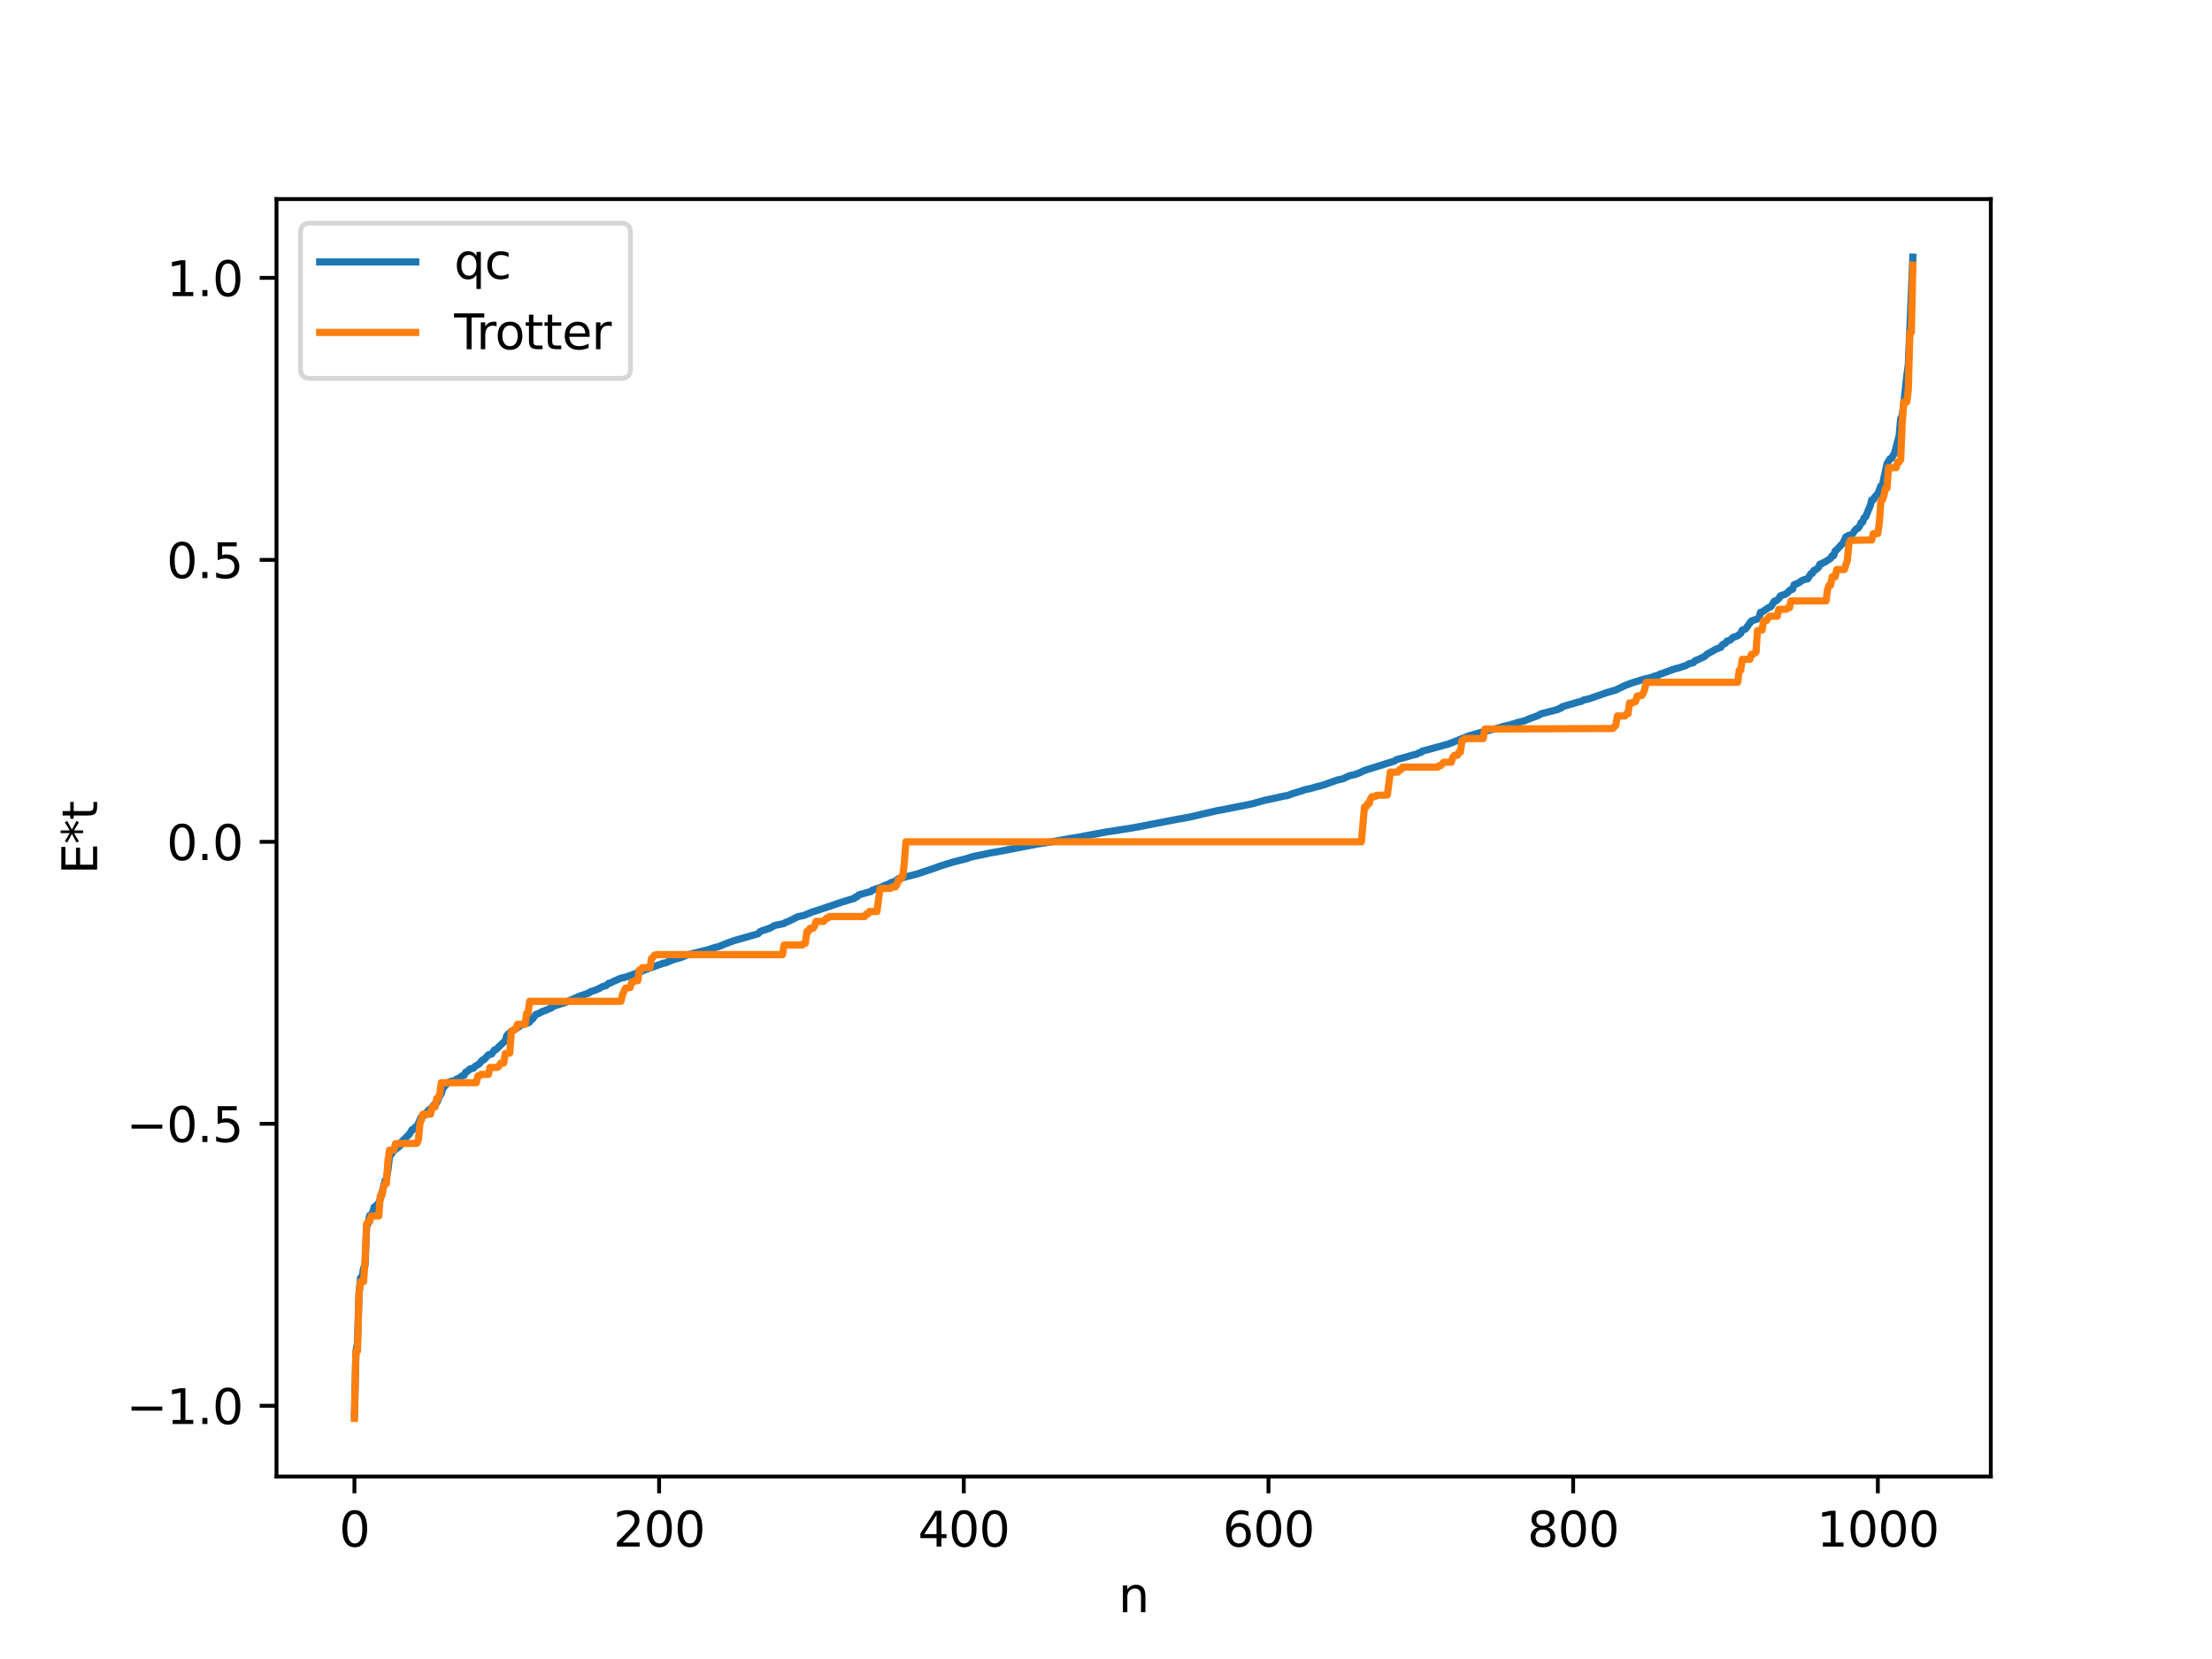 <?xml version="1.0" encoding="utf-8" standalone="no"?>
<!DOCTYPE svg PUBLIC "-//W3C//DTD SVG 1.1//EN"
  "http://www.w3.org/Graphics/SVG/1.1/DTD/svg11.dtd">
<svg xmlns:xlink="http://www.w3.org/1999/xlink" width="460.8pt" height="345.6pt" viewBox="0 0 460.8 345.6" xmlns="http://www.w3.org/2000/svg" version="1.1">
 <defs>
  <style type="text/css">*{stroke-linejoin: round; stroke-linecap: butt}</style>
 </defs>
 <g id="figure_1">
  <g id="patch_1">
   <path d="M 0 345.6 
L 460.8 345.6 
L 460.8 0 
L 0 0 
z
" style="fill: #ffffff"/>
  </g>
  <g id="axes_1">
   <g id="patch_2">
    <path d="M 57.6 307.584 
L 414.72 307.584 
L 414.72 41.472 
L 57.6 41.472 
z
" style="fill: #ffffff"/>
   </g>
   <g id="matplotlib.axis_1">
    <g id="xtick_1">
     <g id="line2d_1">
      <defs>
       <path id="mdc42f395cc" d="M 0 0 
L 0 3.5 
" style="stroke: #000000; stroke-width: 0.8"/>
      </defs>
      <g>
       <use xlink:href="#mdc42f395cc" x="73.833" y="307.584" style="stroke: #000000; stroke-width: 0.8"/>
      </g>
     </g>
     <g id="text_1">
      <!-- 0 -->
      <g transform="translate(70.651 322.182) scale(0.1 -0.1)">
       <defs>
        <path id="DejaVuSans-30" d="M 2034 4250 
Q 1547 4250 1301 3770 
Q 1056 3291 1056 2328 
Q 1056 1369 1301 889 
Q 1547 409 2034 409 
Q 2525 409 2770 889 
Q 3016 1369 3016 2328 
Q 3016 3291 2770 3770 
Q 2525 4250 2034 4250 
z
M 2034 4750 
Q 2819 4750 3233 4129 
Q 3647 3509 3647 2328 
Q 3647 1150 3233 529 
Q 2819 -91 2034 -91 
Q 1250 -91 836 529 
Q 422 1150 422 2328 
Q 422 3509 836 4129 
Q 1250 4750 2034 4750 
z
" transform="scale(0.016)"/>
       </defs>
       <use xlink:href="#DejaVuSans-30"/>
      </g>
     </g>
    </g>
    <g id="xtick_2">
     <g id="line2d_2">
      <g>
       <use xlink:href="#mdc42f395cc" x="137.304" y="307.584" style="stroke: #000000; stroke-width: 0.8"/>
      </g>
     </g>
     <g id="text_2">
      <!-- 200 -->
      <g transform="translate(127.76 322.182) scale(0.1 -0.1)">
       <defs>
        <path id="DejaVuSans-32" d="M 1228 531 
L 3431 531 
L 3431 0 
L 469 0 
L 469 531 
Q 828 903 1448 1529 
Q 2069 2156 2228 2338 
Q 2531 2678 2651 2914 
Q 2772 3150 2772 3378 
Q 2772 3750 2511 3984 
Q 2250 4219 1831 4219 
Q 1534 4219 1204 4116 
Q 875 4013 500 3803 
L 500 4441 
Q 881 4594 1212 4672 
Q 1544 4750 1819 4750 
Q 2544 4750 2975 4387 
Q 3406 4025 3406 3419 
Q 3406 3131 3298 2873 
Q 3191 2616 2906 2266 
Q 2828 2175 2409 1742 
Q 1991 1309 1228 531 
z
" transform="scale(0.016)"/>
       </defs>
       <use xlink:href="#DejaVuSans-32"/>
       <use xlink:href="#DejaVuSans-30" x="63.623"/>
       <use xlink:href="#DejaVuSans-30" x="127.246"/>
      </g>
     </g>
    </g>
    <g id="xtick_3">
     <g id="line2d_3">
      <g>
       <use xlink:href="#mdc42f395cc" x="200.775" y="307.584" style="stroke: #000000; stroke-width: 0.8"/>
      </g>
     </g>
     <g id="text_3">
      <!-- 400 -->
      <g transform="translate(191.231 322.182) scale(0.1 -0.1)">
       <defs>
        <path id="DejaVuSans-34" d="M 2419 4116 
L 825 1625 
L 2419 1625 
L 2419 4116 
z
M 2253 4666 
L 3047 4666 
L 3047 1625 
L 3713 1625 
L 3713 1100 
L 3047 1100 
L 3047 0 
L 2419 0 
L 2419 1100 
L 313 1100 
L 313 1709 
L 2253 4666 
z
" transform="scale(0.016)"/>
       </defs>
       <use xlink:href="#DejaVuSans-34"/>
       <use xlink:href="#DejaVuSans-30" x="63.623"/>
       <use xlink:href="#DejaVuSans-30" x="127.246"/>
      </g>
     </g>
    </g>
    <g id="xtick_4">
     <g id="line2d_4">
      <g>
       <use xlink:href="#mdc42f395cc" x="264.246" y="307.584" style="stroke: #000000; stroke-width: 0.8"/>
      </g>
     </g>
     <g id="text_4">
      <!-- 600 -->
      <g transform="translate(254.702 322.182) scale(0.1 -0.1)">
       <defs>
        <path id="DejaVuSans-36" d="M 2113 2584 
Q 1688 2584 1439 2293 
Q 1191 2003 1191 1497 
Q 1191 994 1439 701 
Q 1688 409 2113 409 
Q 2538 409 2786 701 
Q 3034 994 3034 1497 
Q 3034 2003 2786 2293 
Q 2538 2584 2113 2584 
z
M 3366 4563 
L 3366 3988 
Q 3128 4100 2886 4159 
Q 2644 4219 2406 4219 
Q 1781 4219 1451 3797 
Q 1122 3375 1075 2522 
Q 1259 2794 1537 2939 
Q 1816 3084 2150 3084 
Q 2853 3084 3261 2657 
Q 3669 2231 3669 1497 
Q 3669 778 3244 343 
Q 2819 -91 2113 -91 
Q 1303 -91 875 529 
Q 447 1150 447 2328 
Q 447 3434 972 4092 
Q 1497 4750 2381 4750 
Q 2619 4750 2861 4703 
Q 3103 4656 3366 4563 
z
" transform="scale(0.016)"/>
       </defs>
       <use xlink:href="#DejaVuSans-36"/>
       <use xlink:href="#DejaVuSans-30" x="63.623"/>
       <use xlink:href="#DejaVuSans-30" x="127.246"/>
      </g>
     </g>
    </g>
    <g id="xtick_5">
     <g id="line2d_5">
      <g>
       <use xlink:href="#mdc42f395cc" x="327.717" y="307.584" style="stroke: #000000; stroke-width: 0.8"/>
      </g>
     </g>
     <g id="text_5">
      <!-- 800 -->
      <g transform="translate(318.173 322.182) scale(0.1 -0.1)">
       <defs>
        <path id="DejaVuSans-38" d="M 2034 2216 
Q 1584 2216 1326 1975 
Q 1069 1734 1069 1313 
Q 1069 891 1326 650 
Q 1584 409 2034 409 
Q 2484 409 2743 651 
Q 3003 894 3003 1313 
Q 3003 1734 2745 1975 
Q 2488 2216 2034 2216 
z
M 1403 2484 
Q 997 2584 770 2862 
Q 544 3141 544 3541 
Q 544 4100 942 4425 
Q 1341 4750 2034 4750 
Q 2731 4750 3128 4425 
Q 3525 4100 3525 3541 
Q 3525 3141 3298 2862 
Q 3072 2584 2669 2484 
Q 3125 2378 3379 2068 
Q 3634 1759 3634 1313 
Q 3634 634 3220 271 
Q 2806 -91 2034 -91 
Q 1263 -91 848 271 
Q 434 634 434 1313 
Q 434 1759 690 2068 
Q 947 2378 1403 2484 
z
M 1172 3481 
Q 1172 3119 1398 2916 
Q 1625 2713 2034 2713 
Q 2441 2713 2670 2916 
Q 2900 3119 2900 3481 
Q 2900 3844 2670 4047 
Q 2441 4250 2034 4250 
Q 1625 4250 1398 4047 
Q 1172 3844 1172 3481 
z
" transform="scale(0.016)"/>
       </defs>
       <use xlink:href="#DejaVuSans-38"/>
       <use xlink:href="#DejaVuSans-30" x="63.623"/>
       <use xlink:href="#DejaVuSans-30" x="127.246"/>
      </g>
     </g>
    </g>
    <g id="xtick_6">
     <g id="line2d_6">
      <g>
       <use xlink:href="#mdc42f395cc" x="391.188" y="307.584" style="stroke: #000000; stroke-width: 0.8"/>
      </g>
     </g>
     <g id="text_6">
      <!-- 1000 -->
      <g transform="translate(378.463 322.182) scale(0.1 -0.1)">
       <defs>
        <path id="DejaVuSans-31" d="M 794 531 
L 1825 531 
L 1825 4091 
L 703 3866 
L 703 4441 
L 1819 4666 
L 2450 4666 
L 2450 531 
L 3481 531 
L 3481 0 
L 794 0 
L 794 531 
z
" transform="scale(0.016)"/>
       </defs>
       <use xlink:href="#DejaVuSans-31"/>
       <use xlink:href="#DejaVuSans-30" x="63.623"/>
       <use xlink:href="#DejaVuSans-30" x="127.246"/>
       <use xlink:href="#DejaVuSans-30" x="190.869"/>
      </g>
     </g>
    </g>
    <g id="text_7">
     <!-- n -->
     <g transform="translate(232.991 335.861) scale(0.1 -0.1)">
      <defs>
       <path id="DejaVuSans-6e" d="M 3513 2113 
L 3513 0 
L 2938 0 
L 2938 2094 
Q 2938 2591 2744 2837 
Q 2550 3084 2163 3084 
Q 1697 3084 1428 2787 
Q 1159 2491 1159 1978 
L 1159 0 
L 581 0 
L 581 3500 
L 1159 3500 
L 1159 2956 
Q 1366 3272 1645 3428 
Q 1925 3584 2291 3584 
Q 2894 3584 3203 3211 
Q 3513 2838 3513 2113 
z
" transform="scale(0.016)"/>
      </defs>
      <use xlink:href="#DejaVuSans-6e"/>
     </g>
    </g>
   </g>
   <g id="matplotlib.axis_2">
    <g id="ytick_1">
     <g id="line2d_7">
      <defs>
       <path id="mcae439860a" d="M 0 0 
L -3.5 0 
" style="stroke: #000000; stroke-width: 0.8"/>
      </defs>
      <g>
       <use xlink:href="#mcae439860a" x="57.6" y="292.847" style="stroke: #000000; stroke-width: 0.8"/>
      </g>
     </g>
     <g id="text_8">
      <!-- −1.0 -->
      <g transform="translate(26.317 296.646) scale(0.1 -0.1)">
       <defs>
        <path id="DejaVuSans-2212" d="M 678 2272 
L 4684 2272 
L 4684 1741 
L 678 1741 
L 678 2272 
z
" transform="scale(0.016)"/>
        <path id="DejaVuSans-2e" d="M 684 794 
L 1344 794 
L 1344 0 
L 684 0 
L 684 794 
z
" transform="scale(0.016)"/>
       </defs>
       <use xlink:href="#DejaVuSans-2212"/>
       <use xlink:href="#DejaVuSans-31" x="83.789"/>
       <use xlink:href="#DejaVuSans-2e" x="147.412"/>
       <use xlink:href="#DejaVuSans-30" x="179.199"/>
      </g>
     </g>
    </g>
    <g id="ytick_2">
     <g id="line2d_8">
      <g>
       <use xlink:href="#mcae439860a" x="57.6" y="234.107" style="stroke: #000000; stroke-width: 0.8"/>
      </g>
     </g>
     <g id="text_9">
      <!-- −0.5 -->
      <g transform="translate(26.317 237.906) scale(0.1 -0.1)">
       <defs>
        <path id="DejaVuSans-35" d="M 691 4666 
L 3169 4666 
L 3169 4134 
L 1269 4134 
L 1269 2991 
Q 1406 3038 1543 3061 
Q 1681 3084 1819 3084 
Q 2600 3084 3056 2656 
Q 3513 2228 3513 1497 
Q 3513 744 3044 326 
Q 2575 -91 1722 -91 
Q 1428 -91 1123 -41 
Q 819 9 494 109 
L 494 744 
Q 775 591 1075 516 
Q 1375 441 1709 441 
Q 2250 441 2565 725 
Q 2881 1009 2881 1497 
Q 2881 1984 2565 2268 
Q 2250 2553 1709 2553 
Q 1456 2553 1204 2497 
Q 953 2441 691 2322 
L 691 4666 
z
" transform="scale(0.016)"/>
       </defs>
       <use xlink:href="#DejaVuSans-2212"/>
       <use xlink:href="#DejaVuSans-30" x="83.789"/>
       <use xlink:href="#DejaVuSans-2e" x="147.412"/>
       <use xlink:href="#DejaVuSans-35" x="179.199"/>
      </g>
     </g>
    </g>
    <g id="ytick_3">
     <g id="line2d_9">
      <g>
       <use xlink:href="#mcae439860a" x="57.6" y="175.367" style="stroke: #000000; stroke-width: 0.8"/>
      </g>
     </g>
     <g id="text_10">
      <!-- 0.0 -->
      <g transform="translate(34.697 179.166) scale(0.1 -0.1)">
       <use xlink:href="#DejaVuSans-30"/>
       <use xlink:href="#DejaVuSans-2e" x="63.623"/>
       <use xlink:href="#DejaVuSans-30" x="95.41"/>
      </g>
     </g>
    </g>
    <g id="ytick_4">
     <g id="line2d_10">
      <g>
       <use xlink:href="#mcae439860a" x="57.6" y="116.627" style="stroke: #000000; stroke-width: 0.8"/>
      </g>
     </g>
     <g id="text_11">
      <!-- 0.5 -->
      <g transform="translate(34.697 120.426) scale(0.1 -0.1)">
       <use xlink:href="#DejaVuSans-30"/>
       <use xlink:href="#DejaVuSans-2e" x="63.623"/>
       <use xlink:href="#DejaVuSans-35" x="95.41"/>
      </g>
     </g>
    </g>
    <g id="ytick_5">
     <g id="line2d_11">
      <g>
       <use xlink:href="#mcae439860a" x="57.6" y="57.887" style="stroke: #000000; stroke-width: 0.8"/>
      </g>
     </g>
     <g id="text_12">
      <!-- 1.0 -->
      <g transform="translate(34.697 61.686) scale(0.1 -0.1)">
       <use xlink:href="#DejaVuSans-31"/>
       <use xlink:href="#DejaVuSans-2e" x="63.623"/>
       <use xlink:href="#DejaVuSans-30" x="95.41"/>
      </g>
     </g>
    </g>
    <g id="text_13">
     <!-- E*t -->
     <g transform="translate(20.238 182.148) rotate(-90) scale(0.1 -0.1)">
      <defs>
       <path id="DejaVuSans-45" d="M 628 4666 
L 3578 4666 
L 3578 4134 
L 1259 4134 
L 1259 2753 
L 3481 2753 
L 3481 2222 
L 1259 2222 
L 1259 531 
L 3634 531 
L 3634 0 
L 628 0 
L 628 4666 
z
" transform="scale(0.016)"/>
       <path id="DejaVuSans-2a" d="M 3009 3897 
L 1888 3291 
L 3009 2681 
L 2828 2375 
L 1778 3009 
L 1778 1831 
L 1422 1831 
L 1422 3009 
L 372 2375 
L 191 2681 
L 1313 3291 
L 191 3897 
L 372 4206 
L 1422 3572 
L 1422 4750 
L 1778 4750 
L 1778 3572 
L 2828 4206 
L 3009 3897 
z
" transform="scale(0.016)"/>
       <path id="DejaVuSans-74" d="M 1172 4494 
L 1172 3500 
L 2356 3500 
L 2356 3053 
L 1172 3053 
L 1172 1153 
Q 1172 725 1289 603 
Q 1406 481 1766 481 
L 2356 481 
L 2356 0 
L 1766 0 
Q 1100 0 847 248 
Q 594 497 594 1153 
L 594 3053 
L 172 3053 
L 172 3500 
L 594 3500 
L 594 4494 
L 1172 4494 
z
" transform="scale(0.016)"/>
      </defs>
      <use xlink:href="#DejaVuSans-45"/>
      <use xlink:href="#DejaVuSans-2a" x="63.184"/>
      <use xlink:href="#DejaVuSans-74" x="113.184"/>
     </g>
    </g>
   </g>
   <g id="line2d_12">
    <path d="M 73.833 294.795 
L 74.15 281.535 
L 74.467 279.715 
L 74.785 269.735 
L 75.102 266.218 
L 75.42 266.165 
L 75.737 264.195 
L 76.054 263.526 
L 76.372 255.51 
L 76.689 254.86 
L 77.006 253.231 
L 77.324 253.028 
L 77.641 252.598 
L 77.958 251.423 
L 78.276 251.278 
L 78.91 250.565 
L 79.228 249.806 
L 80.18 246.043 
L 80.497 245.493 
L 80.815 243.738 
L 81.132 241.005 
L 82.084 239.601 
L 82.401 239.467 
L 83.036 238.928 
L 83.353 238.679 
L 83.671 237.872 
L 84.94 236.604 
L 85.258 236.282 
L 85.892 235.281 
L 86.21 235.214 
L 86.527 234.763 
L 86.844 234.681 
L 87.796 232.629 
L 88.431 232.338 
L 88.748 231.785 
L 89.066 231.643 
L 89.383 231.168 
L 89.7 231.022 
L 90.653 229.873 
L 90.97 229.736 
L 91.605 228.321 
L 91.922 227.861 
L 92.239 226.761 
L 93.191 225.64 
L 93.826 225.287 
L 94.461 225.163 
L 94.778 225.074 
L 95.096 224.802 
L 95.413 224.712 
L 96.365 224.07 
L 96.682 224.017 
L 97 223.342 
L 97.317 223.235 
L 97.952 222.656 
L 98.586 222.553 
L 98.904 222.188 
L 99.856 221.606 
L 100.491 220.837 
L 100.808 220.76 
L 101.76 219.719 
L 102.395 219.589 
L 103.029 218.702 
L 103.347 218.617 
L 104.934 217.094 
L 105.251 216.863 
L 105.568 215.743 
L 106.52 214.833 
L 106.838 214.768 
L 107.472 214.238 
L 108.107 213.904 
L 108.424 213.587 
L 110.011 213.074 
L 110.329 212.914 
L 110.646 212.345 
L 110.963 212.267 
L 111.598 211.345 
L 112.233 211.127 
L 112.867 210.766 
L 113.502 210.541 
L 114.772 210.003 
L 115.406 209.593 
L 116.993 209.065 
L 117.628 208.887 
L 120.801 207.487 
L 121.753 207.179 
L 122.705 206.835 
L 123.023 206.585 
L 123.975 206.277 
L 124.927 205.862 
L 125.562 205.499 
L 126.196 205.356 
L 126.831 204.833 
L 127.148 204.775 
L 127.783 204.46 
L 129.37 203.759 
L 130.322 203.568 
L 132.543 202.753 
L 133.178 202.448 
L 133.496 202.398 
L 134.13 202.119 
L 138.256 200.629 
L 138.573 200.613 
L 140.16 199.947 
L 141.747 199.498 
L 143.334 198.882 
L 147.459 197.85 
L 149.046 197.344 
L 149.681 197.205 
L 151.267 196.562 
L 151.902 196.32 
L 152.854 195.969 
L 157.932 194.524 
L 158.249 194.139 
L 158.884 193.825 
L 159.201 193.768 
L 159.836 193.511 
L 160.153 193.466 
L 161.423 192.789 
L 163.327 192.384 
L 163.644 192.153 
L 164.279 191.933 
L 166.183 190.976 
L 167.453 190.703 
L 169.039 190.053 
L 172.213 189.002 
L 175.386 187.917 
L 176.656 187.535 
L 177.608 187.227 
L 177.925 187.195 
L 178.243 186.834 
L 178.56 186.827 
L 178.877 186.433 
L 179.829 186.154 
L 180.781 185.896 
L 181.416 185.713 
L 181.734 185.431 
L 183.638 184.788 
L 184.272 184.449 
L 185.224 184.13 
L 185.542 183.88 
L 186.177 183.695 
L 186.494 183.62 
L 187.129 183.056 
L 190.937 182.105 
L 194.745 180.83 
L 196.015 180.361 
L 197.284 179.967 
L 198.553 179.579 
L 201.41 178.854 
L 202.362 178.516 
L 206.487 177.641 
L 207.757 177.443 
L 216.008 175.843 
L 219.181 175.346 
L 221.72 174.89 
L 222.672 174.716 
L 223.624 174.571 
L 225.211 174.304 
L 226.481 174.052 
L 230.606 173.286 
L 231.558 173.155 
L 236.001 172.45 
L 236.953 172.274 
L 245.522 170.619 
L 246.157 170.528 
L 248.061 170.159 
L 249.648 169.795 
L 250.282 169.63 
L 252.821 169.049 
L 253.456 168.892 
L 255.043 168.609 
L 260.755 167.468 
L 263.611 166.678 
L 264.563 166.484 
L 267.737 165.787 
L 268.054 165.767 
L 269.324 165.311 
L 269.958 165.122 
L 271.545 164.613 
L 272.18 164.419 
L 272.815 164.322 
L 274.084 163.945 
L 274.719 163.784 
L 275.671 163.538 
L 278.527 162.513 
L 279.796 162.224 
L 281.066 161.617 
L 282.335 161.326 
L 283.287 160.963 
L 284.239 160.502 
L 290.586 158.51 
L 290.904 158.235 
L 292.173 157.913 
L 292.808 157.731 
L 294.395 157.262 
L 295.029 157.145 
L 295.664 156.785 
L 295.981 156.757 
L 296.299 156.48 
L 301.694 155.007 
L 306.137 153.246 
L 308.993 152.448 
L 312.484 151.563 
L 313.119 151.331 
L 314.388 151.07 
L 315.023 150.836 
L 315.34 150.809 
L 315.975 150.552 
L 317.562 150.16 
L 318.831 149.635 
L 320.418 149.064 
L 321.053 148.693 
L 324.543 147.799 
L 324.861 147.564 
L 325.178 147.526 
L 325.496 147.203 
L 328.034 146.479 
L 328.669 146.27 
L 329.304 146.141 
L 329.939 145.811 
L 330.891 145.622 
L 334.699 144.288 
L 336.603 143.739 
L 338.507 142.812 
L 339.777 142.334 
L 340.411 142.11 
L 341.046 141.936 
L 342.315 141.523 
L 343.267 141.286 
L 343.902 141.171 
L 344.537 140.891 
L 345.489 140.657 
L 345.806 140.416 
L 346.124 140.361 
L 346.758 140.105 
L 348.98 139.308 
L 349.615 139.158 
L 351.201 138.646 
L 351.836 138.28 
L 352.788 138.037 
L 353.105 137.651 
L 353.74 137.399 
L 355.01 136.815 
L 355.644 136.252 
L 357.548 135.193 
L 358.5 134.834 
L 358.818 134.291 
L 359.453 133.989 
L 359.77 133.549 
L 360.405 133.366 
L 361.039 132.766 
L 361.674 132.568 
L 361.991 132.432 
L 362.626 131.946 
L 362.943 131.253 
L 363.578 131.078 
L 364.848 129.362 
L 365.482 129.139 
L 366.117 128.937 
L 366.434 128.648 
L 366.752 127.556 
L 367.069 127.516 
L 368.339 126.608 
L 368.656 126.519 
L 368.973 126.306 
L 369.608 125.242 
L 369.925 125.216 
L 370.56 124.681 
L 370.877 124.131 
L 371.512 123.907 
L 371.829 123.837 
L 372.464 123.417 
L 372.781 123.008 
L 373.099 122.817 
L 373.416 122.768 
L 373.734 121.821 
L 374.368 121.568 
L 375.003 121.233 
L 375.32 120.962 
L 375.955 120.709 
L 376.59 120.578 
L 377.224 119.53 
L 377.542 119.432 
L 377.859 118.822 
L 378.177 118.751 
L 378.811 118.224 
L 379.129 117.518 
L 379.446 117.491 
L 379.763 117.227 
L 380.081 117.152 
L 381.35 116.312 
L 381.667 115.772 
L 381.985 115.753 
L 382.302 114.753 
L 382.62 114.536 
L 383.572 113.493 
L 383.889 113.231 
L 384.524 111.852 
L 385.158 111.507 
L 385.793 111.376 
L 386.428 110.487 
L 386.745 110.142 
L 387.062 110.045 
L 387.38 109.619 
L 387.697 108.874 
L 388.015 108.777 
L 388.332 107.859 
L 388.649 107.67 
L 389.284 106.09 
L 389.601 105.357 
L 389.919 104.155 
L 390.236 104.12 
L 390.553 103.532 
L 391.188 102.864 
L 391.823 101.228 
L 392.14 101.044 
L 393.092 96.606 
L 393.727 95.564 
L 394.044 95.452 
L 394.679 94.351 
L 395.631 90.727 
L 395.948 87.189 
L 396.266 86.645 
L 396.583 84.179 
L 397.218 78.257 
L 397.535 76.039 
L 398.487 53.568 
L 398.487 53.568 
" clip-path="url(#pc49a38832d)" style="fill: none; stroke: #1f77b4; stroke-width: 1.5; stroke-linecap: square"/>
   </g>
   <g id="line2d_13">
    <path d="M 73.833 295.488 
L 74.15 281.471 
L 74.467 281.471 
L 74.785 269.49 
L 75.102 267.001 
L 75.737 267.001 
L 76.054 262.518 
L 76.372 254.95 
L 76.689 254.486 
L 77.006 254.486 
L 77.324 253.315 
L 78.91 253.315 
L 79.228 249.045 
L 79.545 249.045 
L 79.862 247.5 
L 80.18 246.545 
L 80.497 246.545 
L 80.815 241.824 
L 81.132 239.601 
L 82.084 239.563 
L 82.401 238.248 
L 86.844 238.173 
L 87.162 237.453 
L 87.479 234.032 
L 87.796 233.276 
L 88.114 232.091 
L 89.7 232.091 
L 90.018 230.578 
L 90.653 230.578 
L 90.97 228.82 
L 91.287 228.82 
L 91.605 227.904 
L 91.922 225.549 
L 99.221 225.549 
L 99.539 224.146 
L 99.856 224.146 
L 100.173 223.814 
L 101.76 223.814 
L 102.077 222.359 
L 103.664 222.359 
L 103.981 222.031 
L 104.299 221.464 
L 104.934 221.464 
L 105.251 219.469 
L 106.203 219.368 
L 106.52 214.866 
L 107.155 214.421 
L 107.472 214.421 
L 107.79 213.384 
L 109.377 213.384 
L 109.694 211.109 
L 110.011 211.109 
L 110.329 208.595 
L 129.37 208.595 
L 129.687 207.167 
L 130.322 205.824 
L 131.274 205.738 
L 131.591 204.569 
L 131.909 204.569 
L 132.226 204.302 
L 132.861 204.302 
L 133.178 202.053 
L 133.496 202.053 
L 133.813 201.582 
L 135.4 201.582 
L 135.717 199.664 
L 136.034 199.405 
L 136.352 198.972 
L 136.986 198.863 
L 163.01 198.863 
L 163.327 196.872 
L 167.135 196.872 
L 167.453 196.508 
L 167.77 196.508 
L 168.087 194.044 
L 168.405 194.044 
L 168.722 193.387 
L 169.357 193.387 
L 169.674 192.962 
L 169.991 191.946 
L 171.578 191.946 
L 172.213 191.229 
L 172.53 191.229 
L 172.848 190.925 
L 180.147 190.925 
L 180.464 190.402 
L 180.781 190.402 
L 181.099 189.888 
L 182.686 189.888 
L 183.32 185.099 
L 185.542 185.057 
L 185.859 184.778 
L 186.494 184.778 
L 186.811 184.358 
L 187.129 183.305 
L 187.446 183.305 
L 187.763 182.592 
L 188.081 182.592 
L 188.398 179.614 
L 188.715 175.367 
L 283.605 175.367 
L 284.239 168.142 
L 284.557 168.142 
L 284.874 167.429 
L 285.191 167.429 
L 285.509 166.376 
L 285.826 165.956 
L 286.461 165.956 
L 286.778 165.677 
L 289 165.635 
L 289.634 160.846 
L 291.221 160.846 
L 291.539 160.332 
L 291.856 160.332 
L 292.173 159.809 
L 299.472 159.809 
L 299.79 159.505 
L 300.107 159.505 
L 300.742 158.788 
L 302.329 158.788 
L 302.646 157.772 
L 302.963 157.347 
L 303.598 157.347 
L 303.915 156.69 
L 304.233 156.69 
L 304.55 154.226 
L 304.867 154.226 
L 305.185 153.862 
L 308.993 153.862 
L 309.31 151.871 
L 335.968 151.762 
L 336.603 151.07 
L 336.92 149.152 
L 338.507 149.152 
L 338.824 148.681 
L 339.142 148.681 
L 339.459 146.431 
L 340.094 146.431 
L 340.411 146.165 
L 340.729 146.165 
L 341.046 144.996 
L 341.681 144.91 
L 341.998 144.91 
L 342.315 144.39 
L 342.633 143.567 
L 342.95 142.139 
L 361.991 142.139 
L 362.309 139.625 
L 362.626 139.625 
L 362.943 137.35 
L 364.53 137.35 
L 364.848 136.313 
L 365.165 136.313 
L 365.8 135.868 
L 366.117 131.366 
L 367.069 131.265 
L 367.386 129.27 
L 368.021 129.27 
L 368.339 128.703 
L 368.656 128.375 
L 370.243 128.375 
L 370.56 126.92 
L 372.147 126.92 
L 372.464 126.588 
L 372.781 126.588 
L 373.099 125.185 
L 380.398 125.185 
L 380.715 122.83 
L 381.033 121.914 
L 381.35 121.914 
L 381.667 120.156 
L 382.302 120.156 
L 382.62 118.643 
L 384.206 118.643 
L 384.841 116.702 
L 385.158 113.281 
L 385.476 112.561 
L 389.919 112.486 
L 390.236 111.171 
L 391.188 111.133 
L 391.505 108.91 
L 391.823 104.189 
L 392.14 104.189 
L 392.458 103.234 
L 392.775 101.689 
L 393.092 101.689 
L 393.41 97.419 
L 394.996 97.419 
L 395.314 96.248 
L 395.631 96.248 
L 395.948 95.784 
L 396.266 88.216 
L 396.583 83.733 
L 397.218 83.733 
L 397.535 81.244 
L 397.853 69.263 
L 398.17 69.263 
L 398.487 55.246 
L 398.487 55.246 
" clip-path="url(#pc49a38832d)" style="fill: none; stroke: #ff7f0e; stroke-width: 1.5; stroke-linecap: square"/>
   </g>
   <g id="patch_3">
    <path d="M 57.6 307.584 
L 57.6 41.472 
" style="fill: none; stroke: #000000; stroke-width: 0.8; stroke-linejoin: miter; stroke-linecap: square"/>
   </g>
   <g id="patch_4">
    <path d="M 414.72 307.584 
L 414.72 41.472 
" style="fill: none; stroke: #000000; stroke-width: 0.8; stroke-linejoin: miter; stroke-linecap: square"/>
   </g>
   <g id="patch_5">
    <path d="M 57.6 307.584 
L 414.72 307.584 
" style="fill: none; stroke: #000000; stroke-width: 0.8; stroke-linejoin: miter; stroke-linecap: square"/>
   </g>
   <g id="patch_6">
    <path d="M 57.6 41.472 
L 414.72 41.472 
" style="fill: none; stroke: #000000; stroke-width: 0.8; stroke-linejoin: miter; stroke-linecap: square"/>
   </g>
   <g id="legend_1">
    <g id="patch_7">
     <path d="M 64.6 78.828 
L 129.342 78.828 
Q 131.342 78.828 131.342 76.828 
L 131.342 48.472 
Q 131.342 46.472 129.342 46.472 
L 64.6 46.472 
Q 62.6 46.472 62.6 48.472 
L 62.6 76.828 
Q 62.6 78.828 64.6 78.828 
z
" style="fill: #ffffff; opacity: 0.8; stroke: #cccccc; stroke-linejoin: miter"/>
    </g>
    <g id="line2d_14">
     <path d="M 66.6 54.57 
L 76.6 54.57 
L 86.6 54.57 
" style="fill: none; stroke: #1f77b4; stroke-width: 1.5; stroke-linecap: square"/>
    </g>
    <g id="text_14">
     <!-- qc -->
     <g transform="translate(94.6 58.07) scale(0.1 -0.1)">
      <defs>
       <path id="DejaVuSans-71" d="M 947 1747 
Q 947 1113 1208 752 
Q 1469 391 1925 391 
Q 2381 391 2643 752 
Q 2906 1113 2906 1747 
Q 2906 2381 2643 2742 
Q 2381 3103 1925 3103 
Q 1469 3103 1208 2742 
Q 947 2381 947 1747 
z
M 2906 525 
Q 2725 213 2448 61 
Q 2172 -91 1784 -91 
Q 1150 -91 751 415 
Q 353 922 353 1747 
Q 353 2572 751 3078 
Q 1150 3584 1784 3584 
Q 2172 3584 2448 3432 
Q 2725 3281 2906 2969 
L 2906 3500 
L 3481 3500 
L 3481 -1331 
L 2906 -1331 
L 2906 525 
z
" transform="scale(0.016)"/>
       <path id="DejaVuSans-63" d="M 3122 3366 
L 3122 2828 
Q 2878 2963 2633 3030 
Q 2388 3097 2138 3097 
Q 1578 3097 1268 2742 
Q 959 2388 959 1747 
Q 959 1106 1268 751 
Q 1578 397 2138 397 
Q 2388 397 2633 464 
Q 2878 531 3122 666 
L 3122 134 
Q 2881 22 2623 -34 
Q 2366 -91 2075 -91 
Q 1284 -91 818 406 
Q 353 903 353 1747 
Q 353 2603 823 3093 
Q 1294 3584 2113 3584 
Q 2378 3584 2631 3529 
Q 2884 3475 3122 3366 
z
" transform="scale(0.016)"/>
      </defs>
      <use xlink:href="#DejaVuSans-71"/>
      <use xlink:href="#DejaVuSans-63" x="63.477"/>
     </g>
    </g>
    <g id="line2d_15">
     <path d="M 66.6 69.249 
L 76.6 69.249 
L 86.6 69.249 
" style="fill: none; stroke: #ff7f0e; stroke-width: 1.5; stroke-linecap: square"/>
    </g>
    <g id="text_15">
     <!-- Trotter -->
     <g transform="translate(94.6 72.749) scale(0.1 -0.1)">
      <defs>
       <path id="DejaVuSans-54" d="M -19 4666 
L 3928 4666 
L 3928 4134 
L 2272 4134 
L 2272 0 
L 1638 0 
L 1638 4134 
L -19 4134 
L -19 4666 
z
" transform="scale(0.016)"/>
       <path id="DejaVuSans-72" d="M 2631 2963 
Q 2534 3019 2420 3045 
Q 2306 3072 2169 3072 
Q 1681 3072 1420 2755 
Q 1159 2438 1159 1844 
L 1159 0 
L 581 0 
L 581 3500 
L 1159 3500 
L 1159 2956 
Q 1341 3275 1631 3429 
Q 1922 3584 2338 3584 
Q 2397 3584 2469 3576 
Q 2541 3569 2628 3553 
L 2631 2963 
z
" transform="scale(0.016)"/>
       <path id="DejaVuSans-6f" d="M 1959 3097 
Q 1497 3097 1228 2736 
Q 959 2375 959 1747 
Q 959 1119 1226 758 
Q 1494 397 1959 397 
Q 2419 397 2687 759 
Q 2956 1122 2956 1747 
Q 2956 2369 2687 2733 
Q 2419 3097 1959 3097 
z
M 1959 3584 
Q 2709 3584 3137 3096 
Q 3566 2609 3566 1747 
Q 3566 888 3137 398 
Q 2709 -91 1959 -91 
Q 1206 -91 779 398 
Q 353 888 353 1747 
Q 353 2609 779 3096 
Q 1206 3584 1959 3584 
z
" transform="scale(0.016)"/>
       <path id="DejaVuSans-65" d="M 3597 1894 
L 3597 1613 
L 953 1613 
Q 991 1019 1311 708 
Q 1631 397 2203 397 
Q 2534 397 2845 478 
Q 3156 559 3463 722 
L 3463 178 
Q 3153 47 2828 -22 
Q 2503 -91 2169 -91 
Q 1331 -91 842 396 
Q 353 884 353 1716 
Q 353 2575 817 3079 
Q 1281 3584 2069 3584 
Q 2775 3584 3186 3129 
Q 3597 2675 3597 1894 
z
M 3022 2063 
Q 3016 2534 2758 2815 
Q 2500 3097 2075 3097 
Q 1594 3097 1305 2825 
Q 1016 2553 972 2059 
L 3022 2063 
z
" transform="scale(0.016)"/>
      </defs>
      <use xlink:href="#DejaVuSans-54"/>
      <use xlink:href="#DejaVuSans-72" x="46.334"/>
      <use xlink:href="#DejaVuSans-6f" x="85.197"/>
      <use xlink:href="#DejaVuSans-74" x="146.379"/>
      <use xlink:href="#DejaVuSans-74" x="185.588"/>
      <use xlink:href="#DejaVuSans-65" x="224.797"/>
      <use xlink:href="#DejaVuSans-72" x="286.32"/>
     </g>
    </g>
   </g>
  </g>
 </g>
 <defs>
  <clipPath id="pc49a38832d">
   <rect x="57.6" y="41.472" width="357.12" height="266.112"/>
  </clipPath>
 </defs>
</svg>
